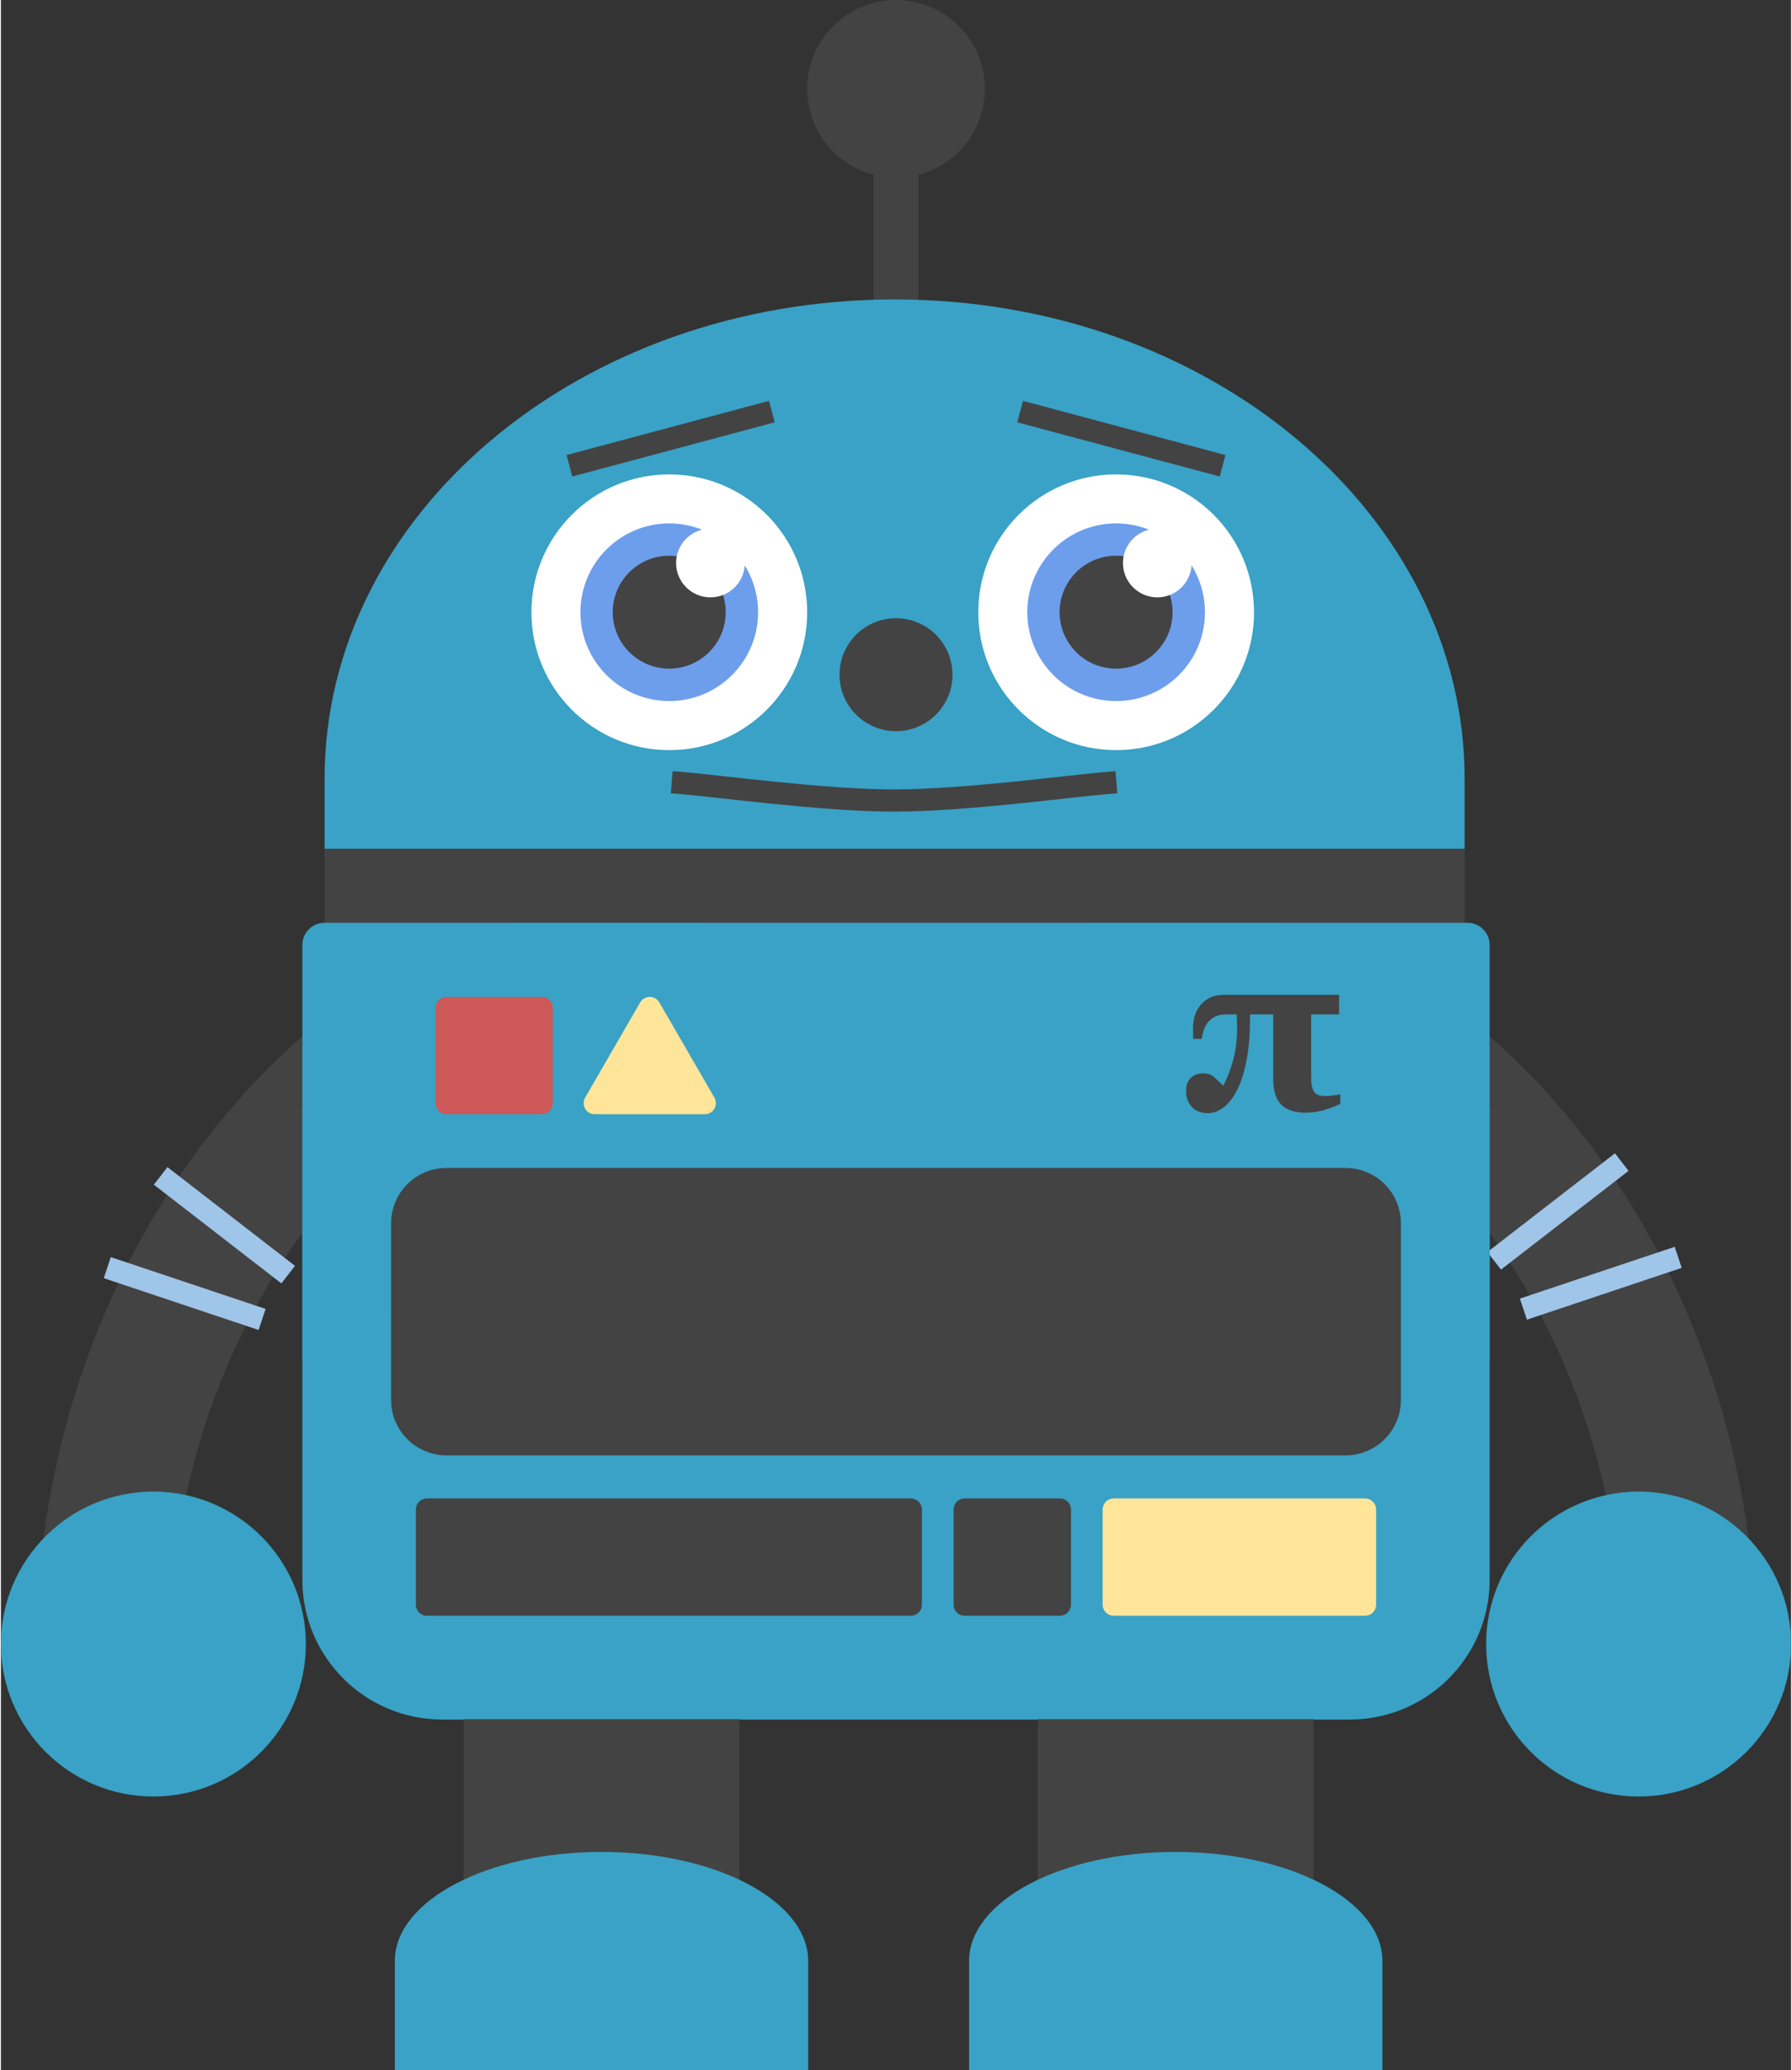 <?xml version="1.0" encoding="UTF-8" standalone="no"?>
<svg
   xmlns:dc="http://purl.org/dc/elements/1.1/"
   xmlns:cc="http://creativecommons.org/ns#"
   xmlns:rdf="http://www.w3.org/1999/02/22-rdf-syntax-ns#"
   xmlns:svg="http://www.w3.org/2000/svg"
   xmlns="http://www.w3.org/2000/svg"
   xmlns:sodipodi="http://sodipodi.sourceforge.net/DTD/sodipodi-0.dtd"
   xmlns:inkscape="http://www.inkscape.org/namespaces/inkscape"
   version="1.1"
   viewBox="0 0 322.446 372.898"
   stroke-miterlimit="10"
   id="ludolf"
   sodipodi:docname="original.svg"
   width="322"
   height="372"
   style="fill:none;stroke:none;stroke-linecap:square;stroke-miterlimit:10"
   inkscape:version="0.92.3 (2405546, 2018-03-11)">
  <rect x="0" y="0" width="322.446" height="372.898" fill="#333333" stroke="none"/>
  <defs
     id="defs131" />
  <sodipodi:namedview
     pagecolor="#ffffff"
     bordercolor="#666666"
     borderopacity="1"
     objecttolerance="10"
     gridtolerance="10"
     guidetolerance="10"
     inkscape:pageopacity="0"
     inkscape:pageshadow="2"
     inkscape:window-width="1920"
     inkscape:window-height="1018"
     id="namedview129"
     showgrid="false"
     inkscape:zoom="2.2821278"
     inkscape:cx="161.22299"
     inkscape:cy="186.44881"
     inkscape:window-x="-8"
     inkscape:window-y="-8"
     inkscape:window-maximized="1"
     inkscape:current-layer="svg127" />
  <clipPath
     id="p.0">
    <path
       d="M 0,0 H 339.648 V 387.074 H 0 Z"
       id="path2"
       inkscape:connector-curvature="0"
       style="clip-rule:nonzero" />
  </clipPath>
  <g
     id="robot">
    <g
       transform="translate(-7.735,-7.157)"
       id="g125"
       clip-path="url(#p.0)">
      <g
         id="arm_left">
        <path
           d="m 26.092,304.499 c 0,-58.884 35.717,-106.173 71.433,-117.768 35.717,-11.595 71.433,12.506 71.433,25.012"
           id="path21"
           inkscape:connector-curvature="0"
           style="fill-rule:evenodd;stroke:#434343;stroke-width:24;stroke-linecap:butt;stroke-linejoin:round" />
        <path
           d="m 7.735,303.302 v 0 c 0,-15.168 12.296,-27.465 27.465,-27.465 v 0 c 7.284,0 14.27,2.894 19.42,8.044 5.151,5.151 8.044,12.136 8.044,19.42 v 0 c 0,15.168 -12.296,27.465 -27.465,27.465 v 0 c -15.168,0 -27.465,-12.296 -27.465,-27.465 z"
           id="hand_left"
           inkscape:connector-curvature="0"
           style="fill:#39a2c6;fill-rule:evenodd" />
        <path
           d="m 52.885,244.197 -24.094,-8.063"
           id="path67"
           inkscape:connector-curvature="0"
           style="fill-rule:evenodd;stroke:#9fc5e8;stroke-width:4;stroke-linecap:butt;stroke-linejoin:round" />
        <path
           d="M 57.897,235.534 38.086,220.196"
           id="path71"
           inkscape:connector-curvature="0"
           style="fill-rule:evenodd;stroke:#9fc5e8;stroke-width:4;stroke-linecap:butt;stroke-linejoin:round" />
      </g>
      <g
         id="arm_right">
        <path
           d="m 311.824,304.499 c 0,-58.884 -35.717,-106.173 -71.433,-117.768 -35.717,-11.595 -71.433,12.506 -71.433,25.012"
           id="path17"
           inkscape:connector-curvature="0"
           style="fill-rule:evenodd;stroke:#434343;stroke-width:24;stroke-linecap:butt;stroke-linejoin:round" />
        <path
           d="m 330.181,303.302 v 0 c 0,-15.168 -12.296,-27.465 -27.465,-27.465 v 0 c -7.284,0 -14.27,2.894 -19.42,8.044 -5.151,5.151 -8.044,12.136 -8.044,19.42 v 0 c 0,15.168 12.296,27.465 27.465,27.465 v 0 c 15.168,0 27.465,-12.296 27.465,-27.465 z"
           id="hand_right"
           inkscape:connector-curvature="0"
           style="fill:#39a2c6;fill-rule:evenodd" />
        <path
           sodipodi:nodetypes="cc"
           d="m 283.86,242.339 24.094,-8.063"
           id="path75"
           inkscape:connector-curvature="0"
           style="fill-rule:evenodd;stroke:#9fc5e8;stroke-width:4;stroke-linecap:butt;stroke-linejoin:round" />
        <path
           sodipodi:nodetypes="cc"
           d="M 278.289,233.046 298.1,217.708"
           id="path79"
           inkscape:connector-curvature="0"
           style="fill-rule:evenodd;stroke:#9fc5e8;stroke-width:4;stroke-linecap:butt;stroke-linejoin:round" />
      </g>
      <g
         id="antenna">
        <path
           sodipodi:nodetypes="cc"
           d="M 168.958,26.47 V 65.704"
           id="path9"
           inkscape:connector-curvature="0"
           style="fill-rule:evenodd;stroke:#434343;stroke-width:8;stroke-linecap:butt;stroke-linejoin:round" />
        <path
           d="m 152.958,23.157 v 0 c 0,-8.837 7.163,-16 16,-16 v 0 c 4.243,0 8.313,1.686 11.314,4.686 3.001,3.001 4.686,7.07 4.686,11.314 v 0 c 0,8.837 -7.163,16 -16,16 v 0 c -8.837,0 -16,-7.163 -16,-16 z"
           id="light"
           inkscape:connector-curvature="0"
           style="fill:#434343;fill-rule:evenodd" />
      </g>
      <path
         style="fill:#000000;fill-opacity:0;fill-rule:evenodd"
         inkscape:connector-curvature="0"
         id="path5"
         d="M 0,0 H 339.648 V 387.074 H 0 Z" />
      <path
         style="fill:#000000;fill-opacity:0;fill-rule:evenodd"
         inkscape:connector-curvature="0"
         id="path7"
         d="M 168.958,26.47 V 127.604" />
      <path
         style="fill:#39a2c6;fill-rule:evenodd"
         inkscape:connector-curvature="0"
         id="head"
         d="m 66.029,160.082 v -12.594 0 c 0,-47.714 45.97,-86.394 102.677,-86.394 56.707,0 102.677,38.68 102.677,86.394 v 12.594 z"
         sodipodi:nodetypes="cccsscc" />
      <path
         style="fill:#cfe2f3;fill-rule:evenodd"
         inkscape:connector-curvature="0"
         id="path13"
         d="m 141.494,239.195 v 0 c 0,-15.168 12.296,-27.465 27.465,-27.465 v 0 c 7.284,0 14.27,2.894 19.42,8.044 5.151,5.151 8.044,12.136 8.044,19.42 v 0 c 0,15.168 -12.296,27.465 -27.465,27.465 v 0 c -15.168,0 -27.465,-12.296 -27.465,-27.465 z" />
      <path
         style="fill:#000000;fill-opacity:0;fill-rule:evenodd"
         inkscape:connector-curvature="0"
         id="path15"
         d="m 311.824,304.499 c 0,-58.884 -35.717,-106.173 -71.433,-117.768 -35.717,-11.595 -71.433,12.506 -71.433,25.012" />
      <path
         style="fill:#000000;fill-opacity:0;fill-rule:evenodd"
         inkscape:connector-curvature="0"
         id="path19"
         d="m 26.092,304.499 c 0,-58.884 35.717,-106.173 71.433,-117.768 35.717,-11.595 71.433,12.506 71.433,25.012" />
      <path
         style="fill:#434343;fill-rule:evenodd"
         inkscape:connector-curvature="0"
         id="neck"
         d="m 66.029,160.07 h 205.358 v 13.357 H 66.029 Z"
         sodipodi:nodetypes="ccccc" />
      <path
         style="fill:#39a2c6;fill-rule:evenodd"
         inkscape:connector-curvature="0"
         id="path29"
         d="m 66.029,177.381 h 205.858 v 74.457 H 66.029 Z" />
      <path
         style="fill:#39a2c6;fill-rule:evenodd"
         inkscape:connector-curvature="0"
         id="path33"
         d="m 66.029,206.916 v 0 c 0,-11.707 9.49,-21.197 21.197,-21.197 H 250.69 c 5.622,0 11.013,2.233 14.989,6.209 3.975,3.975 6.209,9.367 6.209,14.989 V 291.703 c 0,11.707 -9.49,21.197 -21.197,21.197 H 87.226 c -11.707,0 -21.197,-9.49 -21.197,-21.197 z" />
      <g
         id="body">
        <path
           d="m 66.029,177.381 h 205.858 v 74.457 H 66.029 Z"
           id="path31"
           inkscape:connector-curvature="0"
           style="fill-rule:evenodd;stroke:#39a2c6;stroke-width:8;stroke-linecap:butt;stroke-linejoin:round" />
        <path
           d="m 66.029,206.916 v 0 c 0,-11.707 9.49,-21.197 21.197,-21.197 H 250.69 c 5.622,0 11.013,2.233 14.989,6.209 3.975,3.975 6.209,9.367 6.209,14.989 V 291.703 c 0,11.707 -9.49,21.197 -21.197,21.197 H 87.226 c -11.707,0 -21.197,-9.49 -21.197,-21.197 z"
           id="path35"
           inkscape:connector-curvature="0"
           style="fill-rule:evenodd;stroke:#39a2c6;stroke-width:8;stroke-linecap:butt;stroke-linejoin:round" />
      </g>
      <path
         style="fill:#ffffff;fill-rule:evenodd"
         inkscape:connector-curvature="0"
         id="path37"
         d="m 183.777,117.444 v 0 c 0,-13.716 11.119,-24.835 24.835,-24.835 v 0 c 6.587,0 12.903,2.617 17.561,7.274 4.657,4.657 7.274,10.974 7.274,17.561 v 0 c 0,13.716 -11.119,24.835 -24.835,24.835 v 0 c -13.716,0 -24.835,-11.119 -24.835,-24.835 z" />
      <path
         style="fill:#6d9eeb;fill-rule:evenodd"
         inkscape:connector-curvature="0"
         id="eyeblue_right"
         d="m 192.607,117.439 v 0 c 0,-8.837 7.163,-16 16,-16 v 0 c 4.243,0 8.313,1.686 11.314,4.686 3.001,3.001 4.686,7.07 4.686,11.314 v 0 c 0,8.837 -7.163,16 -16,16 v 0 c -8.837,0 -16,-7.163 -16,-16 z" />
      <path
         style="fill:#434343;fill-rule:evenodd"
         inkscape:connector-curvature="0"
         id="eye_right"
         d="m 198.425,117.43 v 0 c 0,-5.619 4.555,-10.173 10.173,-10.173 v 0 c 2.698,0 5.286,1.072 7.194,2.98 1.908,1.908 2.98,4.495 2.98,7.194 v 0 c 0,5.619 -4.555,10.173 -10.173,10.173 v 0 c -5.619,0 -10.173,-4.555 -10.173,-10.173 z" />
      <path
         style="fill:#000000;fill-opacity:0;fill-rule:evenodd"
         inkscape:connector-curvature="0"
         id="path45"
         d="m 193.255,81.816 32.598,8.724" />
      <path
         style="fill-rule:evenodd;stroke:#434343;stroke-width:4;stroke-linecap:butt;stroke-linejoin:round"
         inkscape:connector-curvature="0"
         id="eyebrow_right"
         d="m 193.255,81.816 32.598,8.724" />
      <g
         id="leg_left">
        <path
           sodipodi:nodetypes="ccccc"
           d="M 91.079,316.827 H 140.748 V 353.084 H 91.079 Z"
           id="path25"
           inkscape:connector-curvature="0"
           style="fill:#434343;fill-rule:evenodd" />
        <path
           d="m 78.685,380.055 v -19.654 0 c 0,-10.854 16.668,-19.654 37.228,-19.654 20.561,0 37.228,8.799 37.228,19.654 v 19.654 z"
           id="foot_left"
           inkscape:connector-curvature="0"
           style="fill:#39a2c6;fill-rule:evenodd" />
      </g>
      <g
         id="leg_right">
        <path
           sodipodi:nodetypes="ccccc"
           d="m 194.512,316.827 h 49.669 V 353.084 h -49.669 z"
           id="path23"
           inkscape:connector-curvature="0"
           style="fill:#434343;fill-rule:evenodd" />
        <path
           d="m 182.118,380.055 v -19.654 0 c 0,-10.854 16.668,-19.654 37.228,-19.654 20.561,0 37.228,8.799 37.228,19.654 v 19.654 z"
           id="path51"
           inkscape:connector-curvature="0"
           style="fill:#39a2c6;fill-rule:evenodd" />
      </g>
      <path
         style="fill:#000000;fill-opacity:0;fill-rule:evenodd"
         inkscape:connector-curvature="0"
         id="path53"
         d="m 144.662,81.816 -32.598,8.724" />
      <path
         style="fill-rule:evenodd;stroke:#434343;stroke-width:4;stroke-linecap:butt;stroke-linejoin:round"
         inkscape:connector-curvature="0"
         id="eyebrow_left"
         d="m 144.662,81.816 -32.598,8.724" />
      <path
         style="fill:#000000;fill-opacity:0;fill-rule:evenodd"
         inkscape:connector-curvature="0"
         id="path65"
         d="m 52.885,244.197 -24.094,-8.063" />
      <path
         style="fill:#000000;fill-opacity:0;fill-rule:evenodd"
         inkscape:connector-curvature="0"
         id="path69"
         d="M 57.897,235.534 38.086,220.196" />
      <path
         style="fill:#000000;fill-opacity:0;fill-rule:evenodd"
         inkscape:connector-curvature="0"
         id="path73"
         d="m 284.259,242.339 24.094,-8.063" />
      <path
         style="fill:#000000;fill-opacity:0;fill-rule:evenodd"
         inkscape:connector-curvature="0"
         id="path77"
         d="m 278.488,232.747 19.811,-15.339" />
      <path
         style="fill:#434343;fill-rule:evenodd"
         inkscape:connector-curvature="0"
         id="terminal"
         d="m 80.013,227.502 v 0 c 0,-4.398 3.565,-7.963 7.963,-7.963 H 249.94 c 2.112,0 4.138,0.839 5.631,2.332 1.493,1.493 2.332,3.519 2.332,5.631 v 31.853 c 0,4.398 -3.565,7.963 -7.963,7.963 H 87.977 c -4.398,0 -7.963,-3.565 -7.963,-7.963 z" />
      <path
         style="fill-rule:evenodd;stroke:#434343;stroke-width:4;stroke-linecap:butt;stroke-linejoin:round"
         inkscape:connector-curvature="0"
         id="path83"
         d="m 80.013,227.502 v 0 c 0,-4.398 3.565,-7.963 7.963,-7.963 H 249.94 c 2.112,0 4.138,0.839 5.631,2.332 1.493,1.493 2.332,3.519 2.332,5.631 v 31.853 c 0,4.398 -3.565,7.963 -7.963,7.963 H 87.977 c -4.398,0 -7.963,-3.565 -7.963,-7.963 z" />
      <path
         style="fill:#ffe599;fill-rule:evenodd"
         inkscape:connector-curvature="0"
         id="path85"
         d="m 114.699,205.867 9.906,-17.134 9.906,17.134 z" />
      <path
         style="fill-rule:evenodd;stroke:#ffe599;stroke-width:4;stroke-linecap:butt;stroke-linejoin:round"
         inkscape:connector-curvature="0"
         id="button_triangle"
         d="m 114.699,205.867 9.906,-17.134 9.906,17.134 z" />
      <path
         style="fill:#cc5858;fill-rule:evenodd"
         inkscape:connector-curvature="0"
         id="path89"
         d="m 88.013,188.732 h 17.134 v 17.134 H 88.013 Z" />
      <path
         style="fill-rule:evenodd;stroke:#cc5858;stroke-width:4;stroke-linecap:butt;stroke-linejoin:round"
         inkscape:connector-curvature="0"
         id="button_square"
         d="m 88.013,188.732 h 17.134 v 17.134 H 88.013 Z" />
      <path
         style="fill:#000000;fill-opacity:0;fill-rule:evenodd"
         inkscape:connector-curvature="0"
         id="path93"
         d="m 130.555,148.226 c 6.343,0.522 25.372,3.131 38.058,3.131 12.685,0 31.713,-2.609 38.055,-3.131" />
      <path
         style="fill-rule:evenodd;stroke:#434343;stroke-width:4;stroke-linecap:butt;stroke-linejoin:round"
         inkscape:connector-curvature="0"
         id="mouth"
         d="m 130.555,148.226 c 6.343,0.522 25.372,3.131 38.058,3.131 12.685,0 31.713,-2.609 38.055,-3.131" />
      <path
         style="fill:#ffffff;fill-rule:evenodd"
         inkscape:connector-curvature="0"
         id="eyelight_right"
         d="m 209.837,108.572 v 0 c 0,-3.418 2.771,-6.189 6.189,-6.189 v 0 c 1.641,0 3.216,0.652 4.376,1.813 1.161,1.161 1.813,2.735 1.813,4.376 v 0 c 0,3.418 -2.771,6.189 -6.189,6.189 v 0 c -3.418,0 -6.189,-2.771 -6.189,-6.189 z" />
      <path
         style="fill:#ffffff;fill-rule:evenodd"
         inkscape:connector-curvature="0"
         id="path99"
         d="m 103.289,117.444 v 0 c 0,-13.716 11.119,-24.835 24.835,-24.835 v 0 c 6.587,0 12.903,2.617 17.561,7.274 4.657,4.657 7.274,10.974 7.274,17.561 v 0 c 0,13.716 -11.119,24.835 -24.835,24.835 v 0 c -13.716,0 -24.835,-11.119 -24.835,-24.835 z" />
      <path
         style="fill:#6d9eeb;fill-rule:evenodd"
         inkscape:connector-curvature="0"
         id="path101"
         d="m 112.119,117.439 v 0 c 0,-8.837 7.163,-16 16,-16 v 0 c 4.243,0 8.313,1.686 11.314,4.686 3.001,3.001 4.686,7.07 4.686,11.314 v 0 c 0,8.837 -7.163,16 -16,16 v 0 c -8.837,0 -16,-7.163 -16,-16 z" />
      <path
         style="fill:#434343;fill-rule:evenodd"
         inkscape:connector-curvature="0"
         id="eye_left"
         d="m 117.937,117.43 v 0 c 0,-5.619 4.555,-10.173 10.173,-10.173 v 0 c 2.698,0 5.286,1.072 7.194,2.98 1.908,1.908 2.98,4.495 2.98,7.194 v 0 c 0,5.619 -4.555,10.173 -10.173,10.173 v 0 c -5.619,0 -10.173,-4.555 -10.173,-10.173 z" />
      <path
         style="fill:#ffffff;fill-rule:evenodd"
         inkscape:connector-curvature="0"
         id="eyelight_left"
         d="m 129.349,108.572 v 0 c 0,-3.418 2.771,-6.189 6.189,-6.189 v 0 c 1.641,0 3.216,0.652 4.376,1.813 1.161,1.161 1.813,2.735 1.813,4.376 v 0 c 0,3.418 -2.771,6.189 -6.189,6.189 v 0 c -3.418,0 -6.189,-2.771 -6.189,-6.189 z" />
      <path
         style="fill:#434343;fill-rule:evenodd"
         inkscape:connector-curvature="0"
         id="path107"
         d="m 181.337,279.071 h 17.134 v 17.134 h -17.134 z" />
      <path
         style="fill-rule:evenodd;stroke:#434343;stroke-width:4;stroke-linecap:butt;stroke-linejoin:round"
         inkscape:connector-curvature="0"
         id="bottom2"
         d="m 181.337,279.071 h 17.134 v 17.134 h -17.134 z" />
      <path
         style="fill:#434343;fill-rule:evenodd"
         inkscape:connector-curvature="0"
         id="path111"
         d="m 84.475,279.071 h 87.15 v 17.134 h -87.15 z" />
      <path
         style="fill-rule:evenodd;stroke:#434343;stroke-width:4;stroke-linecap:butt;stroke-linejoin:round"
         inkscape:connector-curvature="0"
         id="bottom1"
         d="m 84.475,279.071 h 87.15 v 17.134 h -87.15 z" />
      <path
         style="fill:#ffe599;fill-rule:evenodd"
         inkscape:connector-curvature="0"
         id="bottom3"
         d="m 208.18,279.071 h 45.26 v 17.134 h -45.26 z" />
      <path
         style="fill-rule:evenodd;stroke:#ffe599;stroke-width:4;stroke-linecap:butt;stroke-linejoin:round"
         inkscape:connector-curvature="0"
         id="path117"
         d="m 208.18,279.071 h 45.26 v 17.134 h -45.26 z" />
      <path
         style="fill:#434343;fill-rule:evenodd"
         inkscape:connector-curvature="0"
         id="nose"
         d="m 158.785,128.693 v 0 c 0,-5.619 4.555,-10.173 10.173,-10.173 v 0 c 2.698,0 5.286,1.072 7.194,2.98 1.908,1.908 2.98,4.495 2.98,7.194 v 0 c 0,5.619 -4.555,10.173 -10.173,10.173 v 0 c -5.619,0 -10.173,-4.555 -10.173,-10.173 z" />
      <path
         style="fill:#000000;fill-opacity:0;fill-rule:evenodd"
         inkscape:connector-curvature="0"
         id="path121"
         d="m 212.015,157.063 h 39.969 v 32 H 212.015 Z" />
      <path
         style="fill:#434343;fill-rule:nonzero"
         inkscape:connector-curvature="0"
         id="symbol"
         d="m 248.984,206.023 q -1.703,0.766 -3.188,1.156 -1.469,0.406 -3.031,0.406 -2.984,0 -4.422,-1.438 -1.438,-1.438 -1.438,-4.672 v -11.594 h -4.188 v 0.797 q 0,4.453 -0.672,7.734 -0.656,3.281 -1.766,5.297 -1.078,2.047 -2.406,3 -1.312,0.953 -2.719,0.953 -1.891,0 -2.922,-1.125 -1.031,-1.141 -1.031,-2.891 0,-1.422 0.812,-2.281 0.828,-0.859 2.25,-0.859 1.203,0 1.938,0.625 0.75,0.625 1.672,1.578 0.938,-1.547 1.734,-4.297 0.797,-2.766 0.797,-6.172 0,-0.547 -0.031,-1.266 -0.031,-0.719 -0.047,-1.094 h -1.891 q -1.219,0 -2,0.406 -0.781,0.391 -1.297,1.031 -0.5,0.625 -0.75,1.438 -0.25,0.797 -0.375,1.547 h -1.516 q 0,-0.219 -0.016,-0.844 -0.016,-0.625 -0.016,-1.125 0,-2.688 1.516,-4.328 1.516,-1.641 4.047,-1.641 h 20.75 v 3.516 h -5.047 v 9.812 q 0,1.391 0.016,2.188 0.031,0.781 0.297,1.5 0.234,0.594 0.734,0.906 0.516,0.312 1.562,0.312 0.562,0 1.438,-0.125 0.875,-0.125 1.203,-0.203 z" />
    </g>
  </g>
</svg>
